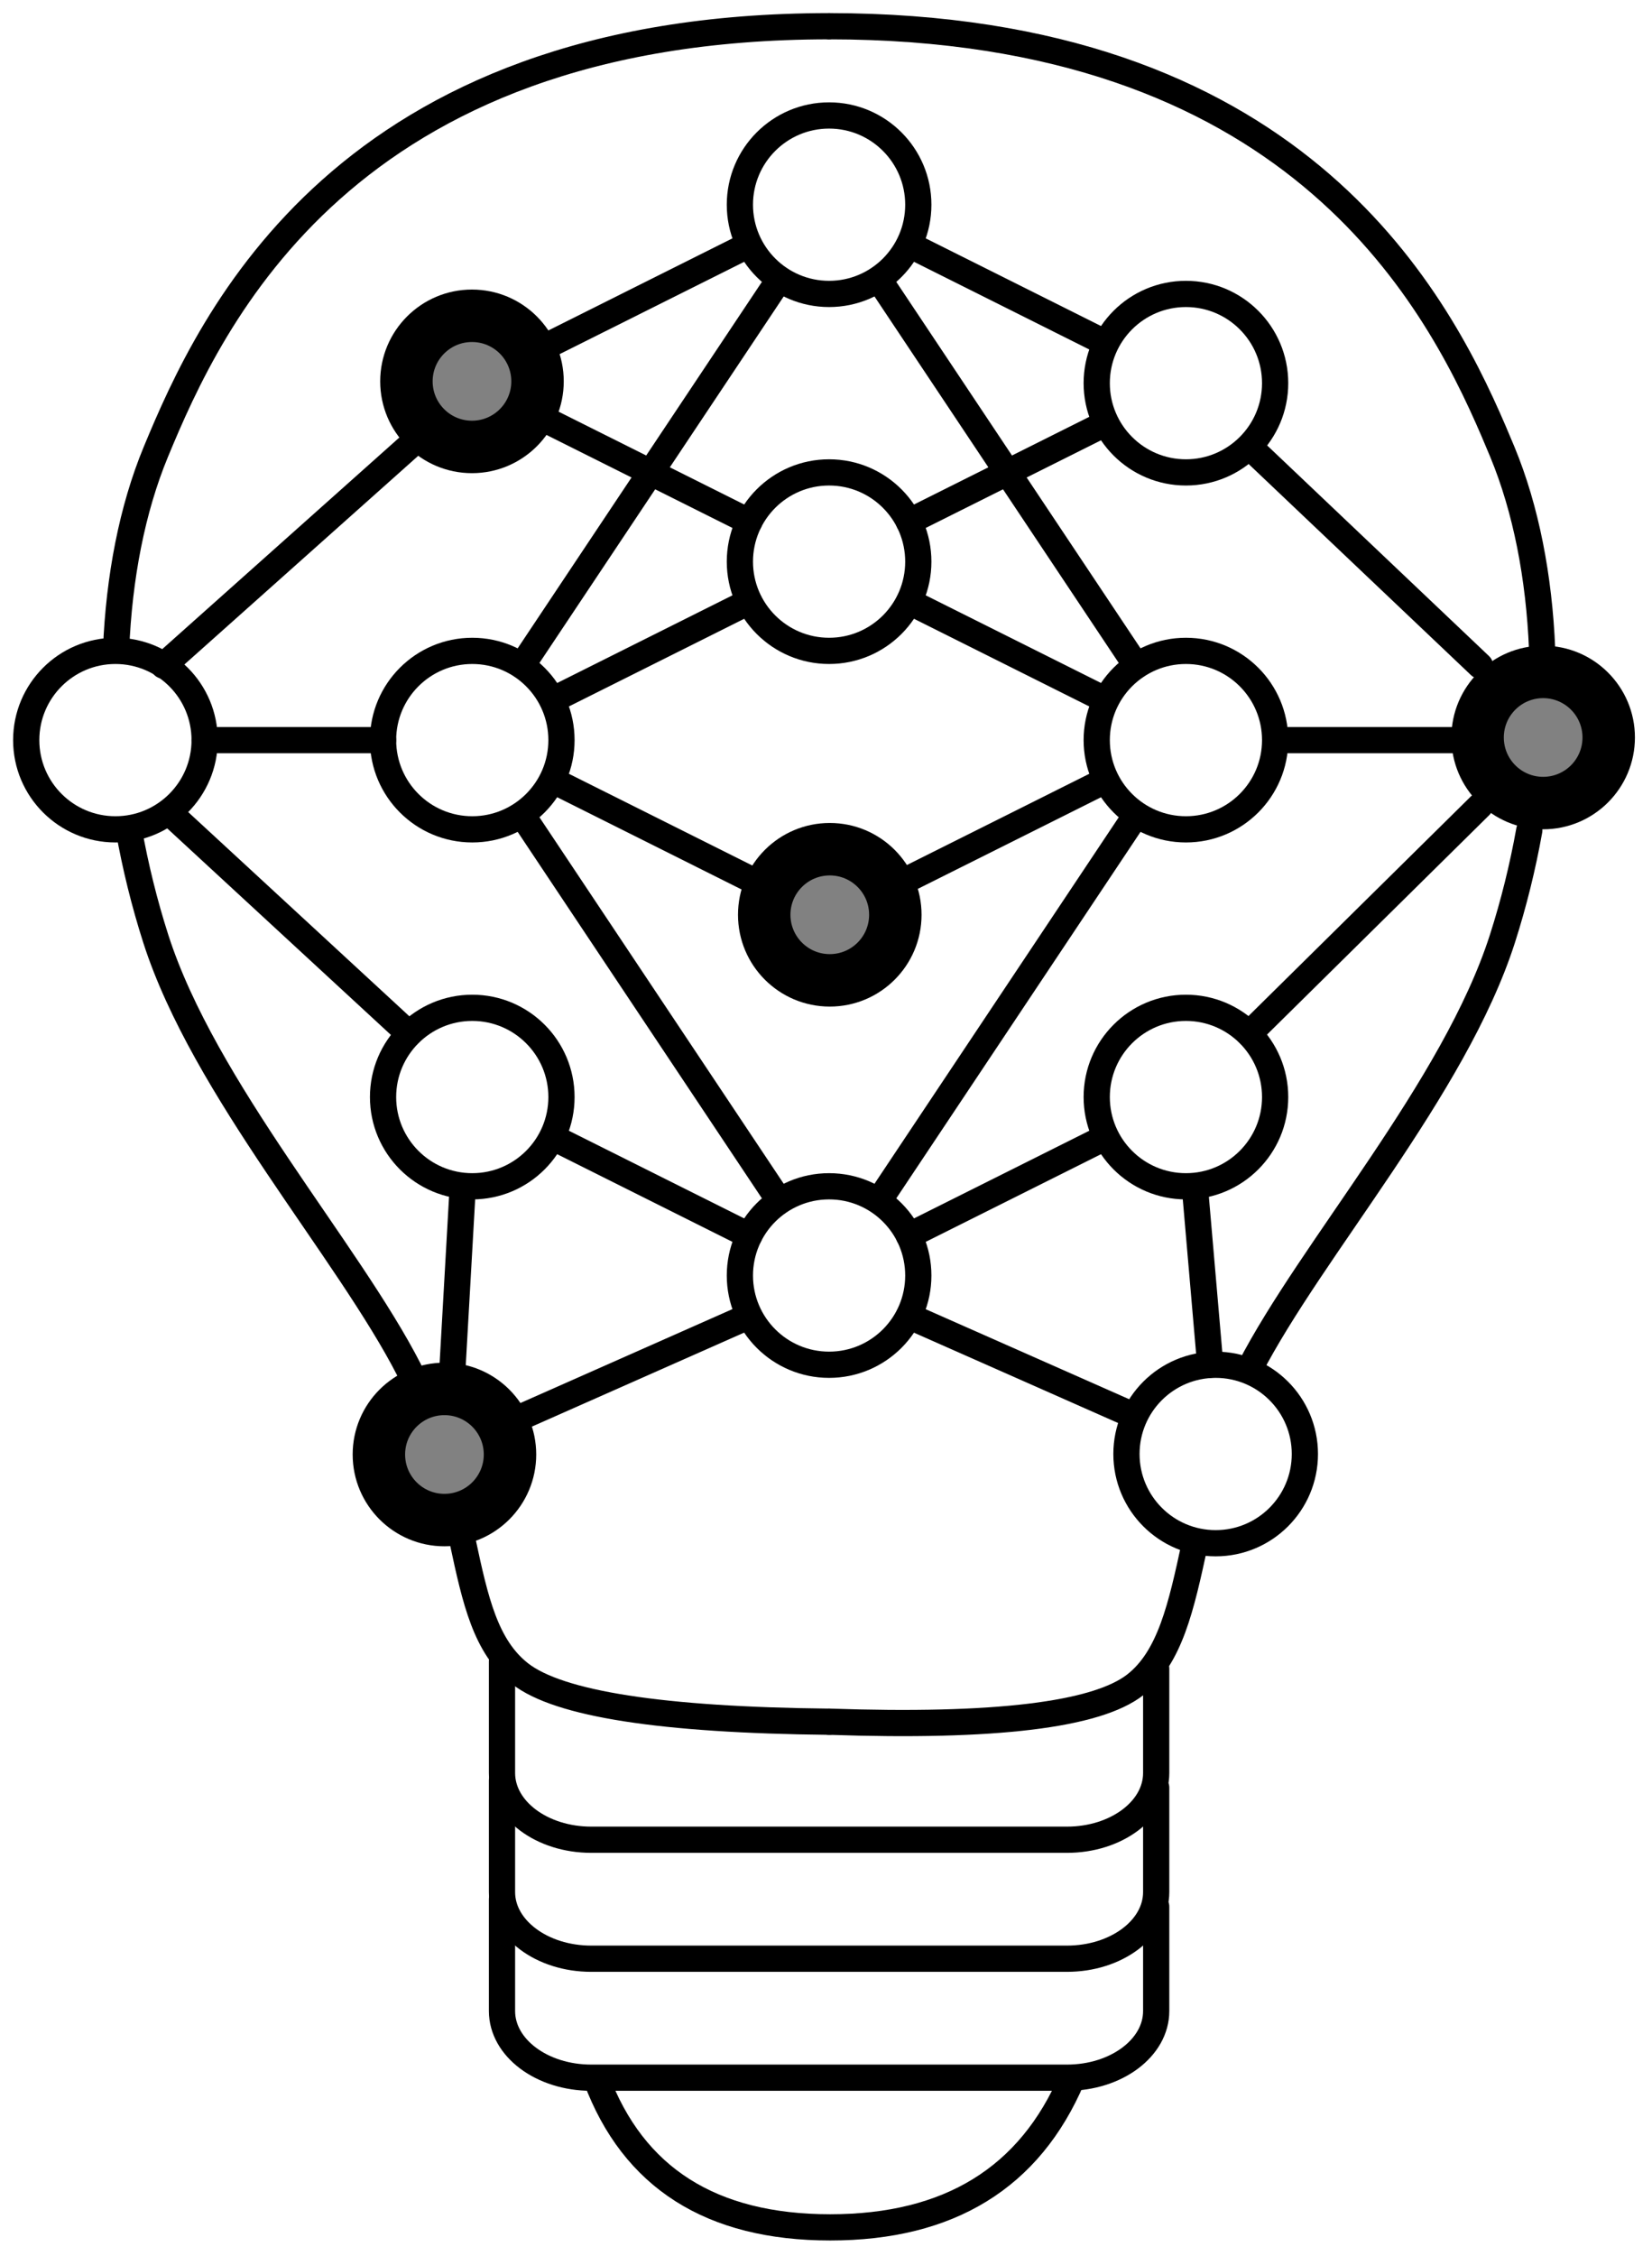 <?xml version="1.0" encoding="UTF-8"?>
<svg width="63px" height="86px" viewBox="0 0 63 86" version="1.1" xmlns="http://www.w3.org/2000/svg" xmlns:xlink="http://www.w3.org/1999/xlink">
    <title>ai / ai-creativity</title>
    <defs>
        <circle id="path-1" cx="15.949" cy="54.451" r="3"></circle>
        <circle id="path-2" cx="16.999" cy="13.539" r="3"></circle>
        <circle id="path-3" cx="30.644" cy="33.875" r="3"></circle>
        <circle id="path-4" cx="57.849" cy="27.116" r="3"></circle>
    </defs>
    <g id="Page-1" stroke="none" stroke-width="1" fill="none" fill-rule="evenodd">
        <g id="Dark-Previews-8" transform="translate(-96, -1922)">
            <g id="ai-/-ai-creativity" transform="translate(97, 1923)">
                <path d="M30.618,64.639 C24.237,64.573 20.309,63.962 18.832,62.807 C17.519,61.778 17.127,60.02 16.648,57.781" id="Path" stroke="currentColor" stroke-linecap="round" stroke-linejoin="round"></path>
                <path d="M14.61,51.244 C12.266,46.658 6.781,40.52 4.942,34.793 C4.508,33.439 4.164,32.043 3.912,30.635" id="Path" stroke="currentColor" stroke-linecap="round" stroke-linejoin="round"></path>
                <path d="M3.427,23.755 C3.539,21.004 4.039,18.412 4.942,16.23 C7.026,11.196 12.113,0 30.618,0" id="Path" stroke="currentColor" stroke-linecap="round" stroke-linejoin="round"></path>
                <path d="M43.092,62.615 L43.092,66.596 C43.092,68 41.569,69.138 39.69,69.138 L21.546,69.138 C19.667,69.138 18.144,68 18.144,66.596 L18.144,64.055 L18.144,62.334" id="Path" stroke="currentColor" stroke-linecap="round" stroke-linejoin="round"></path>
                <path d="M43.092,67.151 L43.092,71.132 C43.092,72.536 41.569,73.674 39.69,73.674 L21.546,73.674 C19.667,73.674 18.144,72.536 18.144,71.132 L18.144,68.591 L18.144,66.87" id="Path" stroke="currentColor" stroke-linecap="round" stroke-linejoin="round"></path>
                <path d="M43.092,71.687 L43.092,75.668 C43.092,77.072 41.569,78.21 39.69,78.21 L21.546,78.21 C19.667,78.21 18.144,77.072 18.144,75.668 L18.144,73.127 L18.144,71.406" id="Path" stroke="currentColor" stroke-linecap="round" stroke-linejoin="round"></path>
                <path d="M30.618,64.638 C36.927,64.855 40.82,64.385 42.296,63.23 C43.623,62.191 44.048,60.254 44.565,57.861" id="Path" stroke="currentColor" stroke-linecap="round" stroke-linejoin="round"></path>
                <path d="M46.657,51.183 C49.019,46.603 54.463,40.495 56.294,34.793 C56.726,33.446 57.069,32.057 57.32,30.656" id="Path" stroke="currentColor" stroke-linecap="round" stroke-linejoin="round"></path>
                <path d="M57.809,23.748 C57.696,21 57.196,18.41 56.294,16.23 L55.957,15.431 C53.667,10.105 48.198,0 30.618,0" id="Path" stroke="currentColor" stroke-linecap="round" stroke-linejoin="round"></path>
                <path d="M21.739,78.246 C23.15,82.026 26.123,83.916 30.66,83.916 C35.196,83.916 38.27,82.026 39.883,78.246" id="Path-1073" stroke="currentColor" stroke-linecap="round" stroke-linejoin="round"></path>
                <circle id="Oval" stroke="currentColor" stroke-linecap="round" stroke-linejoin="round" cx="3.402" cy="27.216" r="3.402"></circle>
                <circle id="Oval" stroke="currentColor" stroke-linecap="round" stroke-linejoin="round" cx="17.01" cy="27.216" r="3.402"></circle>
                <circle id="Oval" stroke="currentColor" stroke-linecap="round" stroke-linejoin="round" cx="17.01" cy="40.824" r="3.402"></circle>
                <circle id="Oval" stroke="currentColor" stroke-linecap="round" stroke-linejoin="round" cx="30.618" cy="20.412" r="3.402"></circle>
                <circle id="Oval" stroke="currentColor" stroke-linecap="round" stroke-linejoin="round" cx="30.618" cy="6.804" r="3.402"></circle>
                <circle id="Oval" stroke="currentColor" stroke-linecap="round" stroke-linejoin="round" cx="30.618" cy="47.628" r="3.402"></circle>
                <line x1="5.233" y1="24.376" x2="14.586" y2="16.032" id="Path" stroke="currentColor" stroke-linecap="round" stroke-linejoin="round"></line>
                <line x1="6.804" y1="27.216" x2="13.608" y2="27.216" id="Path" stroke="currentColor" stroke-linecap="round" stroke-linejoin="round"></line>
                <line x1="5.549" y1="30.06" x2="14.599" y2="38.413" id="Path" stroke="currentColor" stroke-linecap="round" stroke-linejoin="round"></line>
                <line x1="20.08" y1="12.073" x2="27.555" y2="8.335" id="Path" stroke="currentColor" stroke-linecap="round" stroke-linejoin="round"></line>
                <line x1="28.723" y1="9.647" x2="18.903" y2="24.376" id="Path" stroke="currentColor" stroke-linecap="round" stroke-linejoin="round"></line>
                <line x1="27.575" y1="18.89" x2="20.069" y2="15.137" id="Path" stroke="currentColor" stroke-linecap="round" stroke-linejoin="round"></line>
                <line x1="27.565" y1="21.939" x2="20.065" y2="25.689" id="Path" stroke="currentColor" stroke-linecap="round" stroke-linejoin="round"></line>
                <line x1="27.568" y1="32.495" x2="20.074" y2="28.748" id="Path" stroke="currentColor" stroke-linecap="round" stroke-linejoin="round"></line>
                <line x1="27.575" y1="46.107" x2="20.069" y2="42.354" id="Path" stroke="currentColor" stroke-linecap="round" stroke-linejoin="round"></line>
                <line x1="28.723" y1="44.785" x2="18.906" y2="30.06" id="Path" stroke="currentColor" stroke-linecap="round" stroke-linejoin="round"></line>
                <path d="M45.36,57.834 C43.481,57.834 41.958,56.311 41.958,54.432 C41.958,52.553 43.481,51.03 45.36,51.03 C47.239,51.03 48.762,52.553 48.762,54.432 C48.762,56.311 47.239,57.834 45.36,57.834 Z" id="Oval" stroke="currentColor" stroke-linecap="round" stroke-linejoin="round"></path>
                <path d="M44.226,30.618 C42.347,30.618 40.824,29.095 40.824,27.216 C40.824,25.337 42.347,23.814 44.226,23.814 C46.105,23.814 47.628,25.337 47.628,27.216 C47.628,29.095 46.105,30.618 44.226,30.618 Z" id="Oval" stroke="currentColor" stroke-linecap="round" stroke-linejoin="round"></path>
                <path d="M44.226,17.01 C42.347,17.01 40.824,15.487 40.824,13.608 C40.824,11.729 42.347,10.206 44.226,10.206 C46.105,10.206 47.628,11.729 47.628,13.608 C47.628,15.487 46.105,17.01 44.226,17.01 Z" id="Oval" stroke="currentColor" stroke-linecap="round" stroke-linejoin="round"></path>
                <path d="M44.226,44.226 C42.347,44.226 40.824,42.703 40.824,40.824 C40.824,38.945 42.347,37.422 44.226,37.422 C46.105,37.422 47.628,38.945 47.628,40.824 C47.628,42.703 46.105,44.226 44.226,44.226 Z" id="Oval" stroke="currentColor" stroke-linecap="round" stroke-linejoin="round"></path>
                <line x1="55.441" y1="24.376" x2="46.65" y2="16.032" id="Path" stroke="currentColor" stroke-linecap="round" stroke-linejoin="round"></line>
                <line x1="54.432" y1="27.216" x2="47.725" y2="27.216" id="Path" stroke="currentColor" stroke-linecap="round" stroke-linejoin="round"></line>
                <line x1="55.441" y1="29.721" x2="46.637" y2="38.413" id="Path" stroke="currentColor" stroke-linecap="round" stroke-linejoin="round"></line>
                <line x1="41.156" y1="12.073" x2="33.681" y2="8.335" id="Path" stroke="currentColor" stroke-linecap="round" stroke-linejoin="round"></line>
                <line x1="32.513" y1="9.647" x2="42.333" y2="24.376" id="Path" stroke="currentColor" stroke-linecap="round" stroke-linejoin="round"></line>
                <line x1="33.661" y1="18.89" x2="41.167" y2="15.137" id="Path" stroke="currentColor" stroke-linecap="round" stroke-linejoin="round"></line>
                <line x1="33.671" y1="21.939" x2="41.171" y2="25.689" id="Path" stroke="currentColor" stroke-linecap="round" stroke-linejoin="round"></line>
                <line x1="33.668" y1="32.495" x2="41.162" y2="28.748" id="Path" stroke="currentColor" stroke-linecap="round" stroke-linejoin="round"></line>
                <line x1="33.661" y1="46.107" x2="41.167" y2="42.354" id="Path" stroke="currentColor" stroke-linecap="round" stroke-linejoin="round"></line>
                <line x1="32.513" y1="44.785" x2="42.33" y2="30.06" id="Path" stroke="currentColor" stroke-linecap="round" stroke-linejoin="round"></line>
                <line x1="33.661" y1="49.175" x2="42.13" y2="52.921" id="Path" stroke="currentColor" stroke-linecap="round" stroke-linejoin="round"></line>
                <line x1="27.565" y1="49.175" x2="19.082" y2="52.931" id="Path" stroke="currentColor" stroke-linecap="round" stroke-linejoin="round"></line>
                <line x1="44.565" y1="44.23" x2="45.153" y2="51.03" id="Path-1072" stroke="currentColor" stroke-linecap="round" stroke-linejoin="round"></line>
                <line x1="16.648" y1="44.226" x2="16.262" y2="51.03" id="Path-1079" stroke="currentColor" stroke-linecap="round" stroke-linejoin="round"></line>
                <g id="nucleus" transform="translate(15.949, 54.451) rotate(-90) translate(-15.949, -54.451) " stroke="currentColor">
                    <circle stroke-width="1.5" stroke-linejoin="round" fill="#818181" fill-rule="evenodd" cx="15.949" cy="54.451" r="2.25"></circle>
                    <use stroke-width="1" xlink:href="#path-1"></use>
                </g>
                <g id="nucleus" transform="translate(16.999, 13.539) rotate(-90) translate(-16.999, -13.539) " stroke="currentColor">
                    <circle stroke-width="1.5" stroke-linejoin="round" fill="#818181" fill-rule="evenodd" cx="16.999" cy="13.539" r="2.25"></circle>
                    <use stroke-width="1" xlink:href="#path-2"></use>
                </g>
                <g id="nucleus" transform="translate(30.644, 33.875) rotate(-90) translate(-30.644, -33.875) " stroke="currentColor">
                    <circle stroke-width="1.5" stroke-linejoin="round" fill="#818181" fill-rule="evenodd" cx="30.644" cy="33.875" r="2.25"></circle>
                    <use stroke-width="1" xlink:href="#path-3"></use>
                </g>
                <g id="nucleus" transform="translate(57.849, 27.116) rotate(-90) translate(-57.849, -27.116) " stroke="currentColor">
                    <circle stroke-width="1.5" stroke-linejoin="round" fill="#818181" fill-rule="evenodd" cx="57.849" cy="27.116" r="2.25"></circle>
                    <use stroke-width="1" xlink:href="#path-4"></use>
                </g>
            </g>
        </g>
    </g>
</svg>